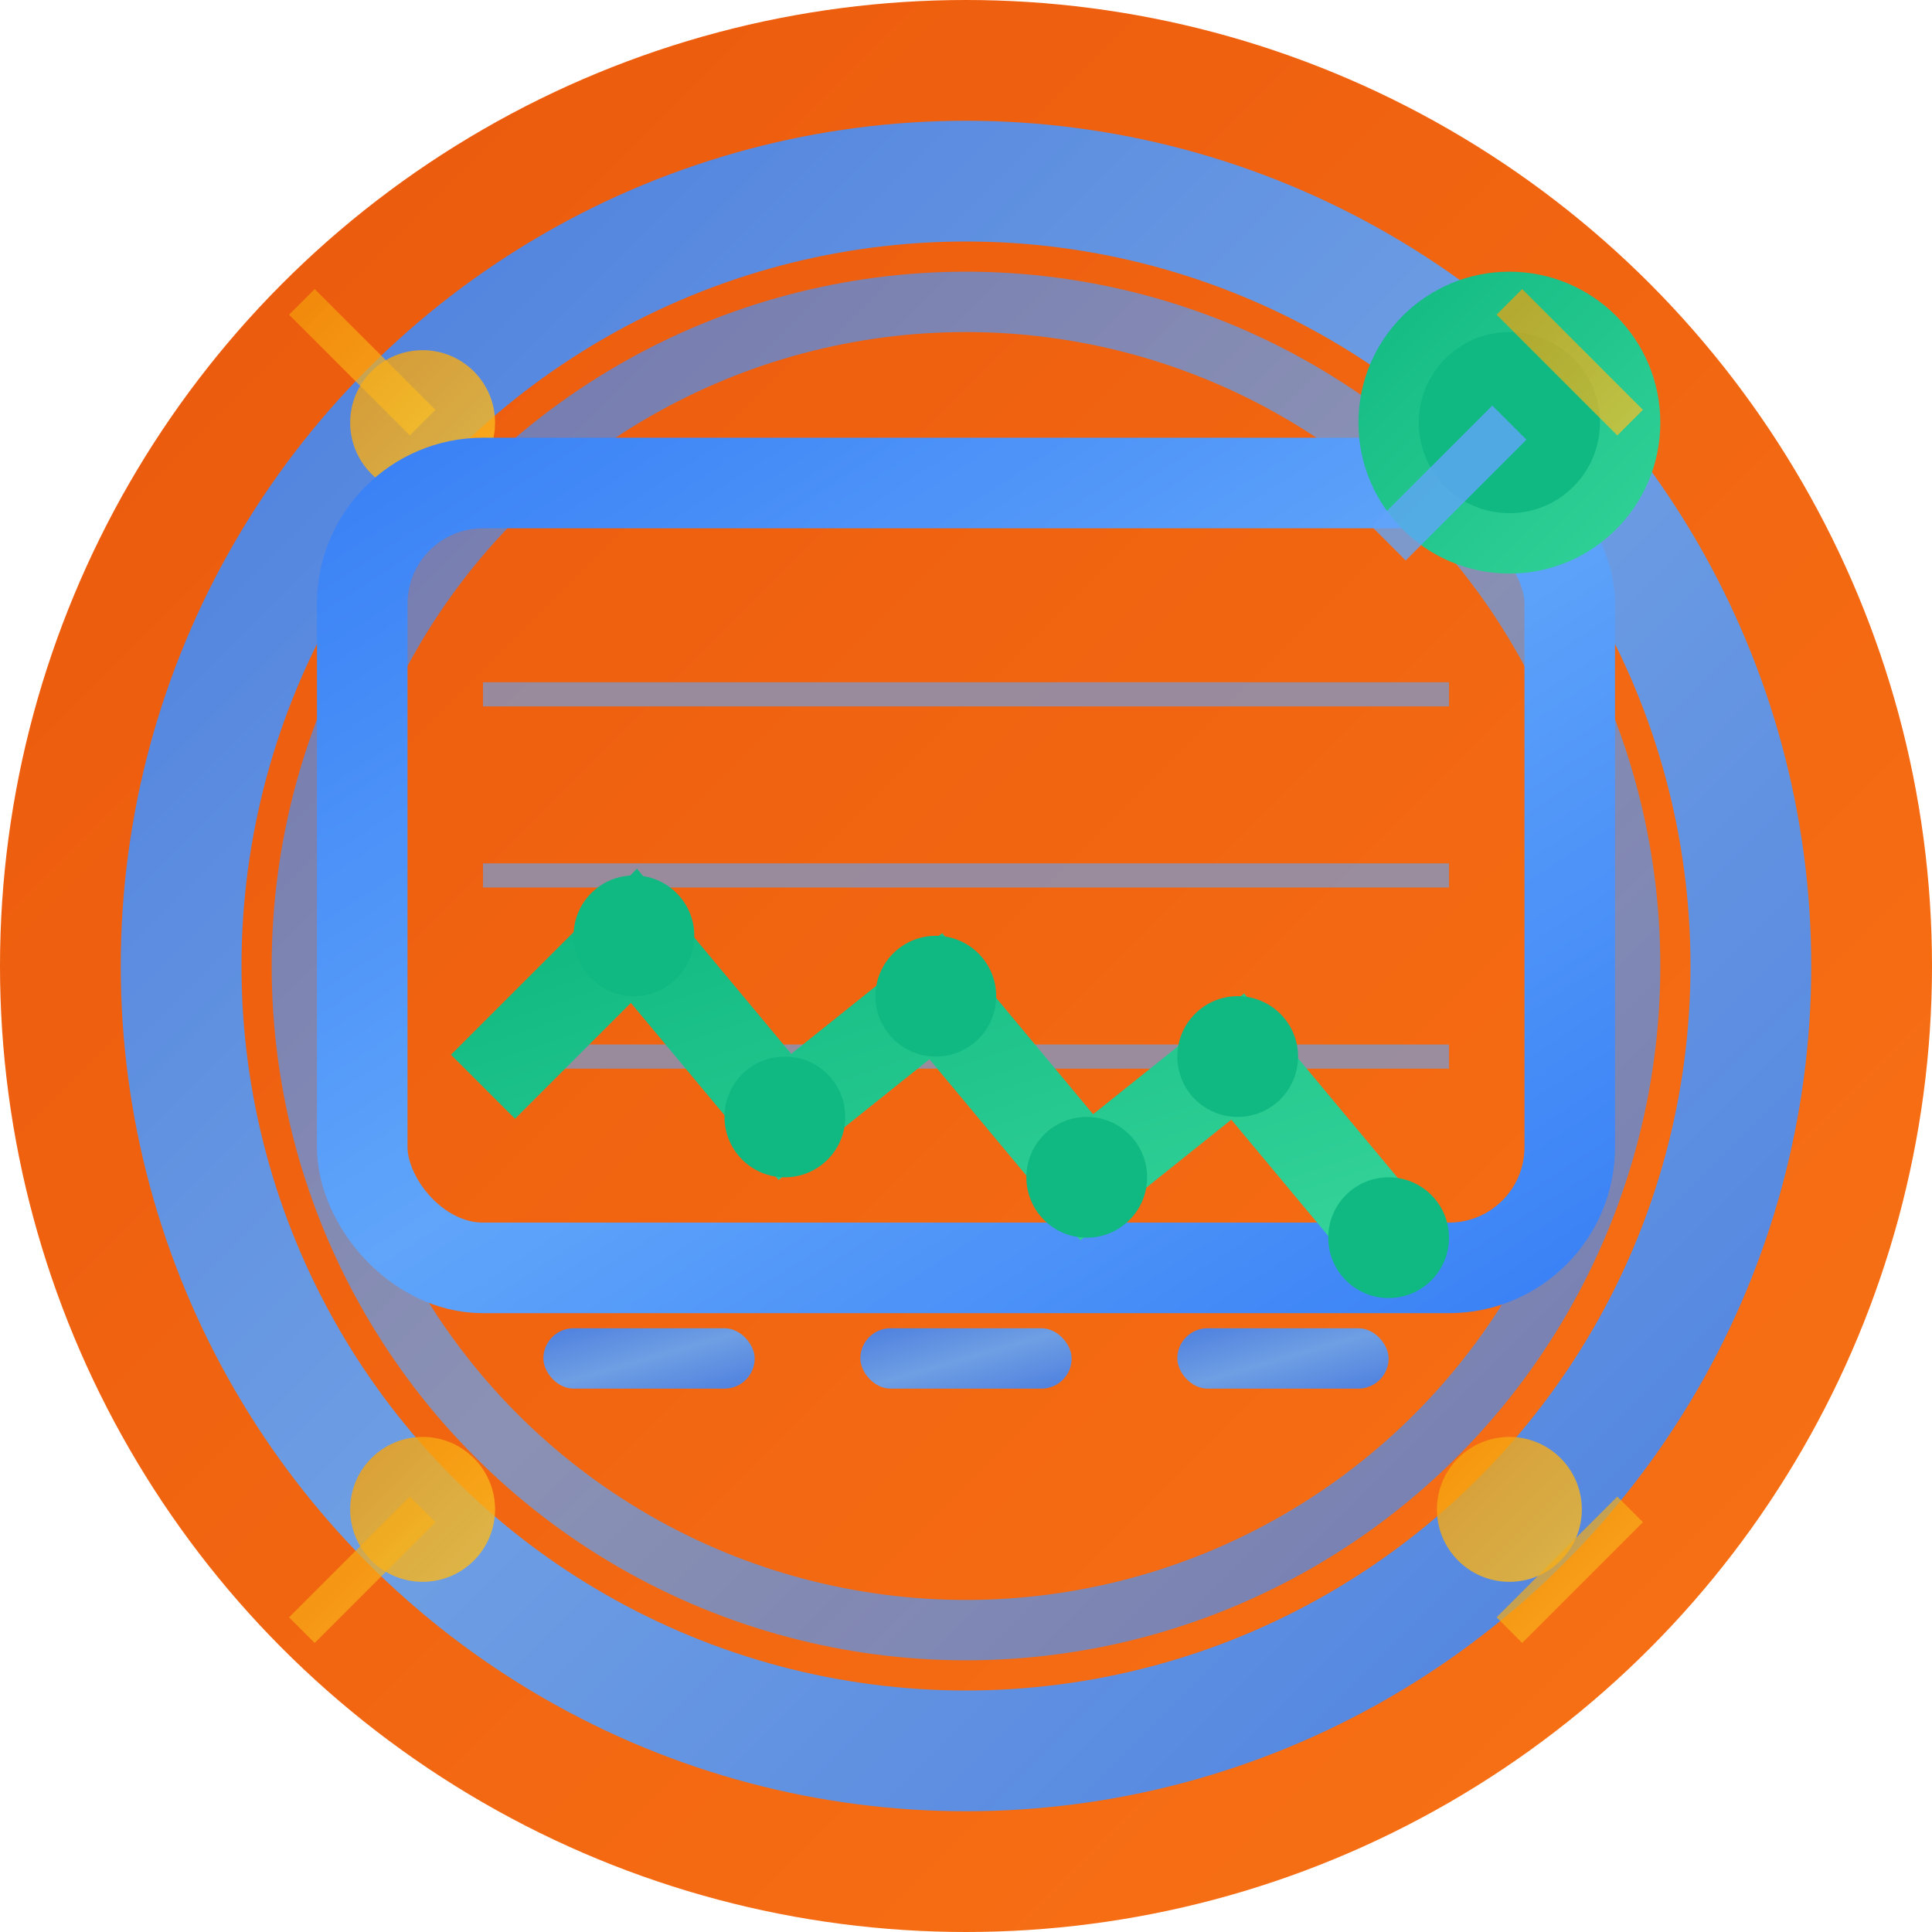 <svg width="32" height="32" viewBox="0 0 32 32" fill="none" xmlns="http://www.w3.org/2000/svg">
  <!-- 渐变定义 -->
  <defs>
    <linearGradient id="bgGradient" x1="0%" y1="0%" x2="100%" y2="100%">
      <stop offset="0%" style="stop-color:#ea580c;stop-opacity:1" />
      <stop offset="100%" style="stop-color:#f97316;stop-opacity:1" />
    </linearGradient>
    <linearGradient id="ringGradient" x1="0%" y1="0%" x2="100%" y2="100%">
      <stop offset="0%" style="stop-color:#3b82f6;stop-opacity:1" />
      <stop offset="50%" style="stop-color:#60a5fa;stop-opacity:1" />
      <stop offset="100%" style="stop-color:#3b82f6;stop-opacity:1" />
    </linearGradient>
    <linearGradient id="glowGradient" x1="0%" y1="0%" x2="100%" y2="100%">
      <stop offset="0%" style="stop-color:#10b981;stop-opacity:1" />
      <stop offset="100%" style="stop-color:#34d399;stop-opacity:1" />
    </linearGradient>
    <linearGradient id="accentGradient" x1="0%" y1="0%" x2="100%" y2="100%">
      <stop offset="0%" style="stop-color:#f59e0b;stop-opacity:1" />
      <stop offset="100%" style="stop-color:#fbbf24;stop-opacity:1" />
    </linearGradient>
    <filter id="glow">
      <feGaussianBlur stdDeviation="1.5" result="coloredBlur"/>
      <feMerge> 
        <feMergeNode in="coloredBlur"/>
        <feMergeNode in="SourceGraphic"/>
      </feMerge>
    </filter>
  </defs>
  
  <!-- 背景圆形 -->
  <circle cx="16" cy="16" r="16" fill="url(#bgGradient)"/>
  
  <!-- 外圆环 - 科技感边框 -->
  <circle cx="16" cy="16" r="13" stroke="url(#ringGradient)" stroke-width="2" fill="none" opacity="0.9"/>
  <circle cx="16" cy="16" r="11" stroke="url(#ringGradient)" stroke-width="1" fill="none" opacity="0.7"/>
  
  <!-- 装饰性圆点 -->
  <circle cx="7" cy="7" r="1.2" fill="url(#accentGradient)" opacity="0.8"/>
  <circle cx="25" cy="7" r="1.2" fill="url(#accentGradient)" opacity="0.8"/>
  <circle cx="7" cy="25" r="1.2" fill="url(#accentGradient)" opacity="0.8"/>
  <circle cx="25" cy="25" r="1.2" fill="url(#accentGradient)" opacity="0.8"/>
  
  <!-- 中心监控屏幕 - 更大的形状 -->
  <rect x="6" y="8" width="20" height="13" rx="2" stroke="url(#ringGradient)" stroke-width="1.5" fill="none"/>
  
  <!-- 屏幕内部网格 -->
  <line x1="8" y1="11.5" x2="24" y2="11.5" stroke="#60a5fa" stroke-width="0.4" opacity="0.6"/>
  <line x1="8" y1="14.5" x2="24" y2="14.5" stroke="#60a5fa" stroke-width="0.4" opacity="0.6"/>
  <line x1="8" y1="17.5" x2="24" y2="17.5" stroke="#60a5fa" stroke-width="0.4" opacity="0.6"/>
  
  <!-- 屏幕内容 - 复杂的数据波形 -->
  <path d="M8 18 L10.5 15.5 L13 18.5 L15.5 16.5 L18 19.5 L20.5 17.5 L23 20.5" 
        stroke="url(#glowGradient)" stroke-width="1.5" fill="none" filter="url(#glow)"/>
  
  <!-- 实时数据点 -->
  <circle cx="10.5" cy="15.5" r="1" fill="#10b981"/>
  <circle cx="13" cy="18.5" r="1" fill="#10b981"/>
  <circle cx="15.5" cy="16.5" r="1" fill="#10b981"/>
  <circle cx="18" cy="19.5" r="1" fill="#10b981"/>
  <circle cx="20.5" cy="17.5" r="1" fill="#10b981"/>
  <circle cx="23" cy="20.5" r="1" fill="#10b981"/>
  
  <!-- 控制按钮 - 更大的设计 -->
  <rect x="9" y="22" width="3.5" height="1" rx="0.5" fill="url(#ringGradient)" opacity="0.9"/>
  <rect x="14.25" y="22" width="3.5" height="1" rx="0.5" fill="url(#ringGradient)" opacity="0.9"/>
  <rect x="19.5" y="22" width="3.5" height="1" rx="0.5" fill="url(#ringGradient)" opacity="0.9"/>
  
  <!-- 状态指示灯 - 脉冲效果 -->
  <circle cx="25" cy="7" r="2.5" fill="url(#glowGradient)" filter="url(#glow)"/>
  <circle cx="25" cy="7" r="1.5" fill="#10b981"/>
  
  <!-- 连接线 -->
  <line x1="23" y1="9" x2="25" y2="7" stroke="#60a5fa" stroke-width="0.8" opacity="0.8"/>
  
  <!-- 装饰性科技线条 -->
  <line x1="5" y1="5" x2="7" y2="7" stroke="url(#accentGradient)" stroke-width="0.6" opacity="0.7"/>
  <line x1="25" y1="5" x2="27" y2="7" stroke="url(#accentGradient)" stroke-width="0.6" opacity="0.7"/>
  <line x1="5" y1="27" x2="7" y2="25" stroke="url(#accentGradient)" stroke-width="0.6" opacity="0.7"/>
  <line x1="25" y1="27" x2="27" y2="25" stroke="url(#accentGradient)" stroke-width="0.6" opacity="0.7"/>
</svg> 
